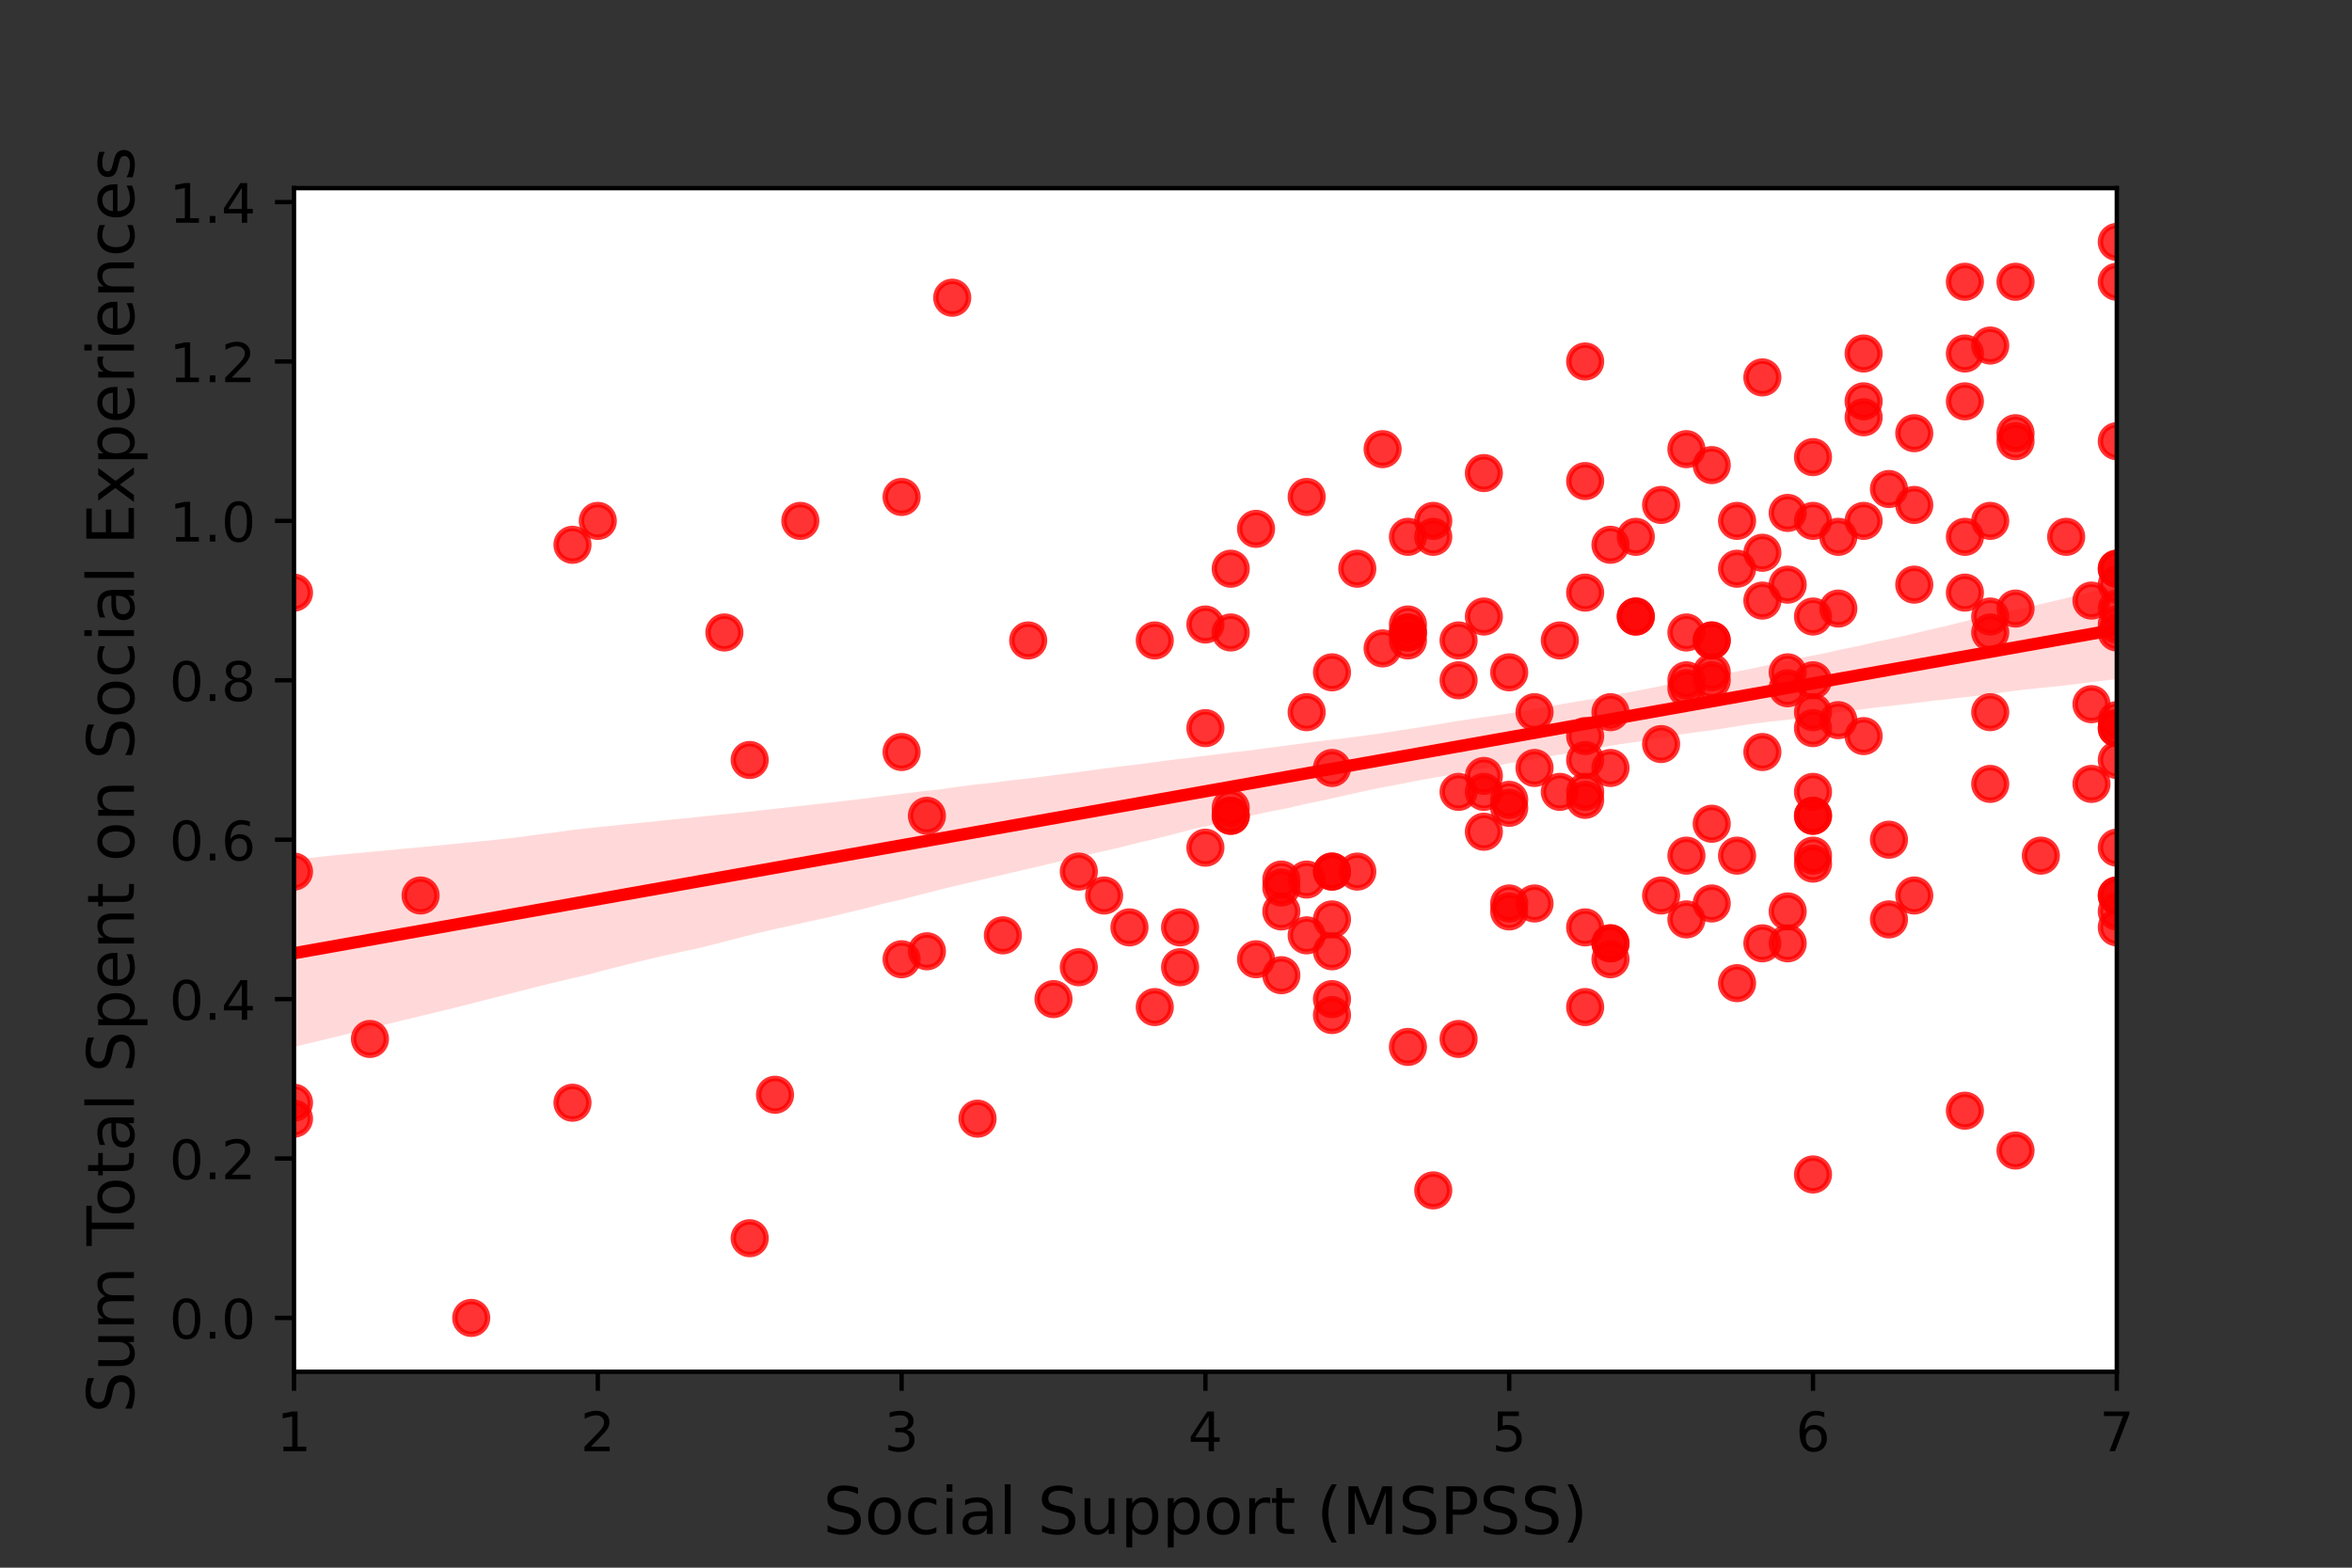 <?xml version="1.0" encoding="utf-8" standalone="no"?>
<!DOCTYPE svg PUBLIC "-//W3C//DTD SVG 1.1//EN"
  "http://www.w3.org/Graphics/SVG/1.1/DTD/svg11.dtd">
<!-- Created with matplotlib (https://matplotlib.org/) -->
<svg height="288pt" version="1.1" viewBox="0 0 432 288" width="432pt" xmlns="http://www.w3.org/2000/svg" xmlns:xlink="http://www.w3.org/1999/xlink">
 <rect x="0" y="0" width="432" height="288" fill="#333333" stroke="none"/>
 <defs>
  <style type="text/css">*{stroke-linecap:butt;stroke-linejoin:round;}</style>
 </defs>
 <g id="figure_1">
  <g id="patch_1">
   <path d="M 0 288 
L 432 288 
L 432 0 
L 0 0 
z
" style="fill:none;"/>
  </g>
  <g id="axes_1">
   <g id="patch_2">
    <path d="M 54 252 
L 388.8 252 
L 388.8 34.56 
L 54 34.56 
z
" style="fill:#ffffff;"/>
   </g>
   <g id="PathCollection_1">
    <defs>
     <path d="M 0 3 
C 0.796 3 1.559 2.684 2.121 2.121 
C 2.684 1.559 3 0.796 3 0 
C 3 -0.796 2.684 -1.559 2.121 -2.121 
C 1.559 -2.684 0.796 -3 0 -3 
C -0.796 -3 -1.559 -2.684 -2.121 -2.121 
C -2.684 -1.559 -3 -0.796 -3 0 
C -3 0.796 -2.684 1.559 -2.121 2.121 
C -1.559 2.684 -0.796 3 0 3 
z
" id="mf288edfbfa" style="stroke:#ff0000;stroke-opacity:0.8;"/>
    </defs>
    <g clip-path="url(#pc38be7fcdd)">
     <use style="fill:#ff0000;fill-opacity:0.8;stroke:#ff0000;stroke-opacity:0.8;" x="370.2" xlink:href="#mf288edfbfa" y="211.367"/>
     <use style="fill:#ff0000;fill-opacity:0.8;stroke:#ff0000;stroke-opacity:0.8;" x="267.9" xlink:href="#mf288edfbfa" y="117.656"/>
     <use style="fill:#ff0000;fill-opacity:0.8;stroke:#ff0000;stroke-opacity:0.8;" x="184.2" xlink:href="#mf288edfbfa" y="171.833"/>
     <use style="fill:#ff0000;fill-opacity:0.8;stroke:#ff0000;stroke-opacity:0.8;" x="333" xlink:href="#mf288edfbfa" y="130.834"/>
     <use style="fill:#ff0000;fill-opacity:0.8;stroke:#ff0000;stroke-opacity:0.8;" x="142.35" xlink:href="#mf288edfbfa" y="201.118"/>
     <use style="fill:#ff0000;fill-opacity:0.8;stroke:#ff0000;stroke-opacity:0.8;" x="272.55" xlink:href="#mf288edfbfa" y="142.548"/>
     <use style="fill:#ff0000;fill-opacity:0.8;stroke:#ff0000;stroke-opacity:0.8;" x="333" xlink:href="#mf288edfbfa" y="133.762"/>
     <use style="fill:#ff0000;fill-opacity:0.8;stroke:#ff0000;stroke-opacity:0.8;" x="351.6" xlink:href="#mf288edfbfa" y="92.764"/>
     <use style="fill:#ff0000;fill-opacity:0.8;stroke:#ff0000;stroke-opacity:0.8;" x="216.75" xlink:href="#mf288edfbfa" y="177.69"/>
     <use style="fill:#ff0000;fill-opacity:0.8;stroke:#ff0000;stroke-opacity:0.8;" x="77.25" xlink:href="#mf288edfbfa" y="164.512"/>
     <use style="fill:#ff0000;fill-opacity:0.8;stroke:#ff0000;stroke-opacity:0.8;" x="170.25" xlink:href="#mf288edfbfa" y="149.869"/>
     <use style="fill:#ff0000;fill-opacity:0.8;stroke:#ff0000;stroke-opacity:0.8;" x="291.15" xlink:href="#mf288edfbfa" y="185.011"/>
     <use style="fill:#ff0000;fill-opacity:0.8;stroke:#ff0000;stroke-opacity:0.8;" x="202.8" xlink:href="#mf288edfbfa" y="164.512"/>
     <use style="fill:#ff0000;fill-opacity:0.8;stroke:#ff0000;stroke-opacity:0.8;" x="351.6" xlink:href="#mf288edfbfa" y="79.585"/>
     <use style="fill:#ff0000;fill-opacity:0.8;stroke:#ff0000;stroke-opacity:0.8;" x="360.9" xlink:href="#mf288edfbfa" y="204.046"/>
     <use style="fill:#ff0000;fill-opacity:0.8;stroke:#ff0000;stroke-opacity:0.8;" x="291.15" xlink:href="#mf288edfbfa" y="146.941"/>
     <use style="fill:#ff0000;fill-opacity:0.8;stroke:#ff0000;stroke-opacity:0.8;" x="333" xlink:href="#mf288edfbfa" y="157.19"/>
     <use style="fill:#ff0000;fill-opacity:0.8;stroke:#ff0000;stroke-opacity:0.8;" x="212.1" xlink:href="#mf288edfbfa" y="185.011"/>
     <use style="fill:#ff0000;fill-opacity:0.8;stroke:#ff0000;stroke-opacity:0.8;" x="360.9" xlink:href="#mf288edfbfa" y="73.728"/>
     <use style="fill:#ff0000;fill-opacity:0.8;stroke:#ff0000;stroke-opacity:0.8;" x="226.05" xlink:href="#mf288edfbfa" y="116.192"/>
     <use style="fill:#ff0000;fill-opacity:0.8;stroke:#ff0000;stroke-opacity:0.8;" x="388.8" xlink:href="#mf288edfbfa" y="133.762"/>
     <use style="fill:#ff0000;fill-opacity:0.8;stroke:#ff0000;stroke-opacity:0.8;" x="388.8" xlink:href="#mf288edfbfa" y="164.512"/>
     <use style="fill:#ff0000;fill-opacity:0.8;stroke:#ff0000;stroke-opacity:0.8;" x="165.6" xlink:href="#mf288edfbfa" y="91.299"/>
     <use style="fill:#ff0000;fill-opacity:0.8;stroke:#ff0000;stroke-opacity:0.8;" x="188.85" xlink:href="#mf288edfbfa" y="117.656"/>
     <use style="fill:#ff0000;fill-opacity:0.8;stroke:#ff0000;stroke-opacity:0.8;" x="244.65" xlink:href="#mf288edfbfa" y="160.119"/>
     <use style="fill:#ff0000;fill-opacity:0.8;stroke:#ff0000;stroke-opacity:0.8;" x="212.1" xlink:href="#mf288edfbfa" y="117.656"/>
     <use style="fill:#ff0000;fill-opacity:0.8;stroke:#ff0000;stroke-opacity:0.8;" x="226.05" xlink:href="#mf288edfbfa" y="104.478"/>
     <use style="fill:#ff0000;fill-opacity:0.8;stroke:#ff0000;stroke-opacity:0.8;" x="226.05" xlink:href="#mf288edfbfa" y="149.869"/>
     <use style="fill:#ff0000;fill-opacity:0.8;stroke:#ff0000;stroke-opacity:0.8;" x="333" xlink:href="#mf288edfbfa" y="83.978"/>
     <use style="fill:#ff0000;fill-opacity:0.8;stroke:#ff0000;stroke-opacity:0.8;" x="291.15" xlink:href="#mf288edfbfa" y="145.476"/>
     <use style="fill:#ff0000;fill-opacity:0.8;stroke:#ff0000;stroke-opacity:0.8;" x="67.95" xlink:href="#mf288edfbfa" y="190.868"/>
     <use style="fill:#ff0000;fill-opacity:0.8;stroke:#ff0000;stroke-opacity:0.8;" x="193.5" xlink:href="#mf288edfbfa" y="183.547"/>
     <use style="fill:#ff0000;fill-opacity:0.8;stroke:#ff0000;stroke-opacity:0.8;" x="263.25" xlink:href="#mf288edfbfa" y="95.692"/>
     <use style="fill:#ff0000;fill-opacity:0.8;stroke:#ff0000;stroke-opacity:0.8;" x="374.85" xlink:href="#mf288edfbfa" y="157.19"/>
     <use style="fill:#ff0000;fill-opacity:0.8;stroke:#ff0000;stroke-opacity:0.8;" x="333" xlink:href="#mf288edfbfa" y="145.476"/>
     <use style="fill:#ff0000;fill-opacity:0.8;stroke:#ff0000;stroke-opacity:0.8;" x="221.4" xlink:href="#mf288edfbfa" y="114.727"/>
     <use style="fill:#ff0000;fill-opacity:0.8;stroke:#ff0000;stroke-opacity:0.8;" x="323.7" xlink:href="#mf288edfbfa" y="173.297"/>
     <use style="fill:#ff0000;fill-opacity:0.8;stroke:#ff0000;stroke-opacity:0.8;" x="240" xlink:href="#mf288edfbfa" y="161.583"/>
     <use style="fill:#ff0000;fill-opacity:0.8;stroke:#ff0000;stroke-opacity:0.8;" x="179.55" xlink:href="#mf288edfbfa" y="205.51"/>
     <use style="fill:#ff0000;fill-opacity:0.8;stroke:#ff0000;stroke-opacity:0.8;" x="54" xlink:href="#mf288edfbfa" y="160.119"/>
     <use style="fill:#ff0000;fill-opacity:0.8;stroke:#ff0000;stroke-opacity:0.8;" x="235.35" xlink:href="#mf288edfbfa" y="163.047"/>
     <use style="fill:#ff0000;fill-opacity:0.8;stroke:#ff0000;stroke-opacity:0.8;" x="323.7" xlink:href="#mf288edfbfa" y="101.549"/>
     <use style="fill:#ff0000;fill-opacity:0.8;stroke:#ff0000;stroke-opacity:0.8;" x="147" xlink:href="#mf288edfbfa" y="95.692"/>
     <use style="fill:#ff0000;fill-opacity:0.8;stroke:#ff0000;stroke-opacity:0.8;" x="291.15" xlink:href="#mf288edfbfa" y="135.227"/>
     <use style="fill:#ff0000;fill-opacity:0.8;stroke:#ff0000;stroke-opacity:0.8;" x="319.05" xlink:href="#mf288edfbfa" y="95.692"/>
     <use style="fill:#ff0000;fill-opacity:0.8;stroke:#ff0000;stroke-opacity:0.8;" x="109.8" xlink:href="#mf288edfbfa" y="95.692"/>
     <use style="fill:#ff0000;fill-opacity:0.8;stroke:#ff0000;stroke-opacity:0.8;" x="230.7" xlink:href="#mf288edfbfa" y="176.225"/>
     <use style="fill:#ff0000;fill-opacity:0.8;stroke:#ff0000;stroke-opacity:0.8;" x="221.4" xlink:href="#mf288edfbfa" y="133.762"/>
     <use style="fill:#ff0000;fill-opacity:0.8;stroke:#ff0000;stroke-opacity:0.8;" x="291.15" xlink:href="#mf288edfbfa" y="170.368"/>
     <use style="fill:#ff0000;fill-opacity:0.8;stroke:#ff0000;stroke-opacity:0.8;" x="295.8" xlink:href="#mf288edfbfa" y="141.084"/>
     <use style="fill:#ff0000;fill-opacity:0.8;stroke:#ff0000;stroke-opacity:0.8;" x="365.55" xlink:href="#mf288edfbfa" y="116.192"/>
     <use style="fill:#ff0000;fill-opacity:0.8;stroke:#ff0000;stroke-opacity:0.8;" x="267.9" xlink:href="#mf288edfbfa" y="190.868"/>
     <use style="fill:#ff0000;fill-opacity:0.8;stroke:#ff0000;stroke-opacity:0.8;" x="240" xlink:href="#mf288edfbfa" y="130.834"/>
     <use style="fill:#ff0000;fill-opacity:0.8;stroke:#ff0000;stroke-opacity:0.8;" x="226.05" xlink:href="#mf288edfbfa" y="149.869"/>
     <use style="fill:#ff0000;fill-opacity:0.8;stroke:#ff0000;stroke-opacity:0.8;" x="388.8" xlink:href="#mf288edfbfa" y="111.799"/>
     <use style="fill:#ff0000;fill-opacity:0.8;stroke:#ff0000;stroke-opacity:0.8;" x="226.05" xlink:href="#mf288edfbfa" y="148.405"/>
     <use style="fill:#ff0000;fill-opacity:0.8;stroke:#ff0000;stroke-opacity:0.8;" x="360.9" xlink:href="#mf288edfbfa" y="51.765"/>
     <use style="fill:#ff0000;fill-opacity:0.8;stroke:#ff0000;stroke-opacity:0.8;" x="388.8" xlink:href="#mf288edfbfa" y="51.765"/>
     <use style="fill:#ff0000;fill-opacity:0.8;stroke:#ff0000;stroke-opacity:0.8;" x="319.05" xlink:href="#mf288edfbfa" y="180.618"/>
     <use style="fill:#ff0000;fill-opacity:0.8;stroke:#ff0000;stroke-opacity:0.8;" x="267.9" xlink:href="#mf288edfbfa" y="124.977"/>
     <use style="fill:#ff0000;fill-opacity:0.8;stroke:#ff0000;stroke-opacity:0.8;" x="388.8" xlink:href="#mf288edfbfa" y="44.444"/>
     <use style="fill:#ff0000;fill-opacity:0.8;stroke:#ff0000;stroke-opacity:0.8;" x="240" xlink:href="#mf288edfbfa" y="171.833"/>
     <use style="fill:#ff0000;fill-opacity:0.8;stroke:#ff0000;stroke-opacity:0.8;" x="216.75" xlink:href="#mf288edfbfa" y="170.368"/>
     <use style="fill:#ff0000;fill-opacity:0.8;stroke:#ff0000;stroke-opacity:0.8;" x="244.65" xlink:href="#mf288edfbfa" y="183.547"/>
     <use style="fill:#ff0000;fill-opacity:0.8;stroke:#ff0000;stroke-opacity:0.8;" x="333" xlink:href="#mf288edfbfa" y="158.655"/>
     <use style="fill:#ff0000;fill-opacity:0.8;stroke:#ff0000;stroke-opacity:0.8;" x="165.6" xlink:href="#mf288edfbfa" y="138.155"/>
     <use style="fill:#ff0000;fill-opacity:0.8;stroke:#ff0000;stroke-opacity:0.8;" x="258.6" xlink:href="#mf288edfbfa" y="116.192"/>
     <use style="fill:#ff0000;fill-opacity:0.8;stroke:#ff0000;stroke-opacity:0.8;" x="54" xlink:href="#mf288edfbfa" y="205.51"/>
     <use style="fill:#ff0000;fill-opacity:0.8;stroke:#ff0000;stroke-opacity:0.8;" x="207.45" xlink:href="#mf288edfbfa" y="170.368"/>
     <use style="fill:#ff0000;fill-opacity:0.8;stroke:#ff0000;stroke-opacity:0.8;" x="244.65" xlink:href="#mf288edfbfa" y="174.761"/>
     <use style="fill:#ff0000;fill-opacity:0.8;stroke:#ff0000;stroke-opacity:0.8;" x="379.5" xlink:href="#mf288edfbfa" y="98.621"/>
     <use style="fill:#ff0000;fill-opacity:0.8;stroke:#ff0000;stroke-opacity:0.8;" x="86.55" xlink:href="#mf288edfbfa" y="242.116"/>
     <use style="fill:#ff0000;fill-opacity:0.8;stroke:#ff0000;stroke-opacity:0.8;" x="170.25" xlink:href="#mf288edfbfa" y="174.761"/>
     <use style="fill:#ff0000;fill-opacity:0.8;stroke:#ff0000;stroke-opacity:0.8;" x="244.65" xlink:href="#mf288edfbfa" y="168.904"/>
     <use style="fill:#ff0000;fill-opacity:0.8;stroke:#ff0000;stroke-opacity:0.8;" x="258.6" xlink:href="#mf288edfbfa" y="114.727"/>
     <use style="fill:#ff0000;fill-opacity:0.8;stroke:#ff0000;stroke-opacity:0.8;" x="388.8" xlink:href="#mf288edfbfa" y="116.192"/>
     <use style="fill:#ff0000;fill-opacity:0.8;stroke:#ff0000;stroke-opacity:0.8;" x="328.35" xlink:href="#mf288edfbfa" y="94.228"/>
     <use style="fill:#ff0000;fill-opacity:0.8;stroke:#ff0000;stroke-opacity:0.8;" x="333" xlink:href="#mf288edfbfa" y="149.869"/>
     <use style="fill:#ff0000;fill-opacity:0.8;stroke:#ff0000;stroke-opacity:0.8;" x="54" xlink:href="#mf288edfbfa" y="108.87"/>
     <use style="fill:#ff0000;fill-opacity:0.8;stroke:#ff0000;stroke-opacity:0.8;" x="319.05" xlink:href="#mf288edfbfa" y="157.19"/>
     <use style="fill:#ff0000;fill-opacity:0.8;stroke:#ff0000;stroke-opacity:0.8;" x="323.7" xlink:href="#mf288edfbfa" y="69.336"/>
     <use style="fill:#ff0000;fill-opacity:0.8;stroke:#ff0000;stroke-opacity:0.8;" x="388.8" xlink:href="#mf288edfbfa" y="164.512"/>
     <use style="fill:#ff0000;fill-opacity:0.8;stroke:#ff0000;stroke-opacity:0.8;" x="295.8" xlink:href="#mf288edfbfa" y="100.085"/>
     <use style="fill:#ff0000;fill-opacity:0.8;stroke:#ff0000;stroke-opacity:0.8;" x="277.2" xlink:href="#mf288edfbfa" y="167.44"/>
     <use style="fill:#ff0000;fill-opacity:0.8;stroke:#ff0000;stroke-opacity:0.8;" x="240" xlink:href="#mf288edfbfa" y="91.299"/>
     <use style="fill:#ff0000;fill-opacity:0.8;stroke:#ff0000;stroke-opacity:0.8;" x="291.15" xlink:href="#mf288edfbfa" y="108.87"/>
     <use style="fill:#ff0000;fill-opacity:0.8;stroke:#ff0000;stroke-opacity:0.8;" x="314.4" xlink:href="#mf288edfbfa" y="85.442"/>
     <use style="fill:#ff0000;fill-opacity:0.8;stroke:#ff0000;stroke-opacity:0.8;" x="105.15" xlink:href="#mf288edfbfa" y="100.085"/>
     <use style="fill:#ff0000;fill-opacity:0.8;stroke:#ff0000;stroke-opacity:0.8;" x="388.8" xlink:href="#mf288edfbfa" y="170.368"/>
     <use style="fill:#ff0000;fill-opacity:0.8;stroke:#ff0000;stroke-opacity:0.8;" x="360.9" xlink:href="#mf288edfbfa" y="98.621"/>
     <use style="fill:#ff0000;fill-opacity:0.8;stroke:#ff0000;stroke-opacity:0.8;" x="333" xlink:href="#mf288edfbfa" y="124.977"/>
     <use style="fill:#ff0000;fill-opacity:0.8;stroke:#ff0000;stroke-opacity:0.8;" x="342.3" xlink:href="#mf288edfbfa" y="64.943"/>
     <use style="fill:#ff0000;fill-opacity:0.8;stroke:#ff0000;stroke-opacity:0.8;" x="360.9" xlink:href="#mf288edfbfa" y="64.943"/>
     <use style="fill:#ff0000;fill-opacity:0.8;stroke:#ff0000;stroke-opacity:0.8;" x="174.9" xlink:href="#mf288edfbfa" y="54.693"/>
     <use style="fill:#ff0000;fill-opacity:0.8;stroke:#ff0000;stroke-opacity:0.8;" x="328.35" xlink:href="#mf288edfbfa" y="126.441"/>
     <use style="fill:#ff0000;fill-opacity:0.8;stroke:#ff0000;stroke-opacity:0.8;" x="370.2" xlink:href="#mf288edfbfa" y="111.799"/>
     <use style="fill:#ff0000;fill-opacity:0.8;stroke:#ff0000;stroke-opacity:0.8;" x="328.35" xlink:href="#mf288edfbfa" y="123.513"/>
     <use style="fill:#ff0000;fill-opacity:0.8;stroke:#ff0000;stroke-opacity:0.8;" x="291.15" xlink:href="#mf288edfbfa" y="139.619"/>
     <use style="fill:#ff0000;fill-opacity:0.8;stroke:#ff0000;stroke-opacity:0.8;" x="295.8" xlink:href="#mf288edfbfa" y="173.297"/>
     <use style="fill:#ff0000;fill-opacity:0.8;stroke:#ff0000;stroke-opacity:0.8;" x="258.6" xlink:href="#mf288edfbfa" y="117.656"/>
     <use style="fill:#ff0000;fill-opacity:0.8;stroke:#ff0000;stroke-opacity:0.8;" x="388.8" xlink:href="#mf288edfbfa" y="104.478"/>
     <use style="fill:#ff0000;fill-opacity:0.8;stroke:#ff0000;stroke-opacity:0.8;" x="244.65" xlink:href="#mf288edfbfa" y="141.084"/>
     <use style="fill:#ff0000;fill-opacity:0.8;stroke:#ff0000;stroke-opacity:0.8;" x="291.15" xlink:href="#mf288edfbfa" y="88.371"/>
     <use style="fill:#ff0000;fill-opacity:0.8;stroke:#ff0000;stroke-opacity:0.8;" x="277.2" xlink:href="#mf288edfbfa" y="146.941"/>
     <use style="fill:#ff0000;fill-opacity:0.8;stroke:#ff0000;stroke-opacity:0.8;" x="309.75" xlink:href="#mf288edfbfa" y="126.441"/>
     <use style="fill:#ff0000;fill-opacity:0.8;stroke:#ff0000;stroke-opacity:0.8;" x="295.8" xlink:href="#mf288edfbfa" y="176.225"/>
     <use style="fill:#ff0000;fill-opacity:0.8;stroke:#ff0000;stroke-opacity:0.8;" x="272.55" xlink:href="#mf288edfbfa" y="113.263"/>
     <use style="fill:#ff0000;fill-opacity:0.8;stroke:#ff0000;stroke-opacity:0.8;" x="165.6" xlink:href="#mf288edfbfa" y="176.225"/>
     <use style="fill:#ff0000;fill-opacity:0.8;stroke:#ff0000;stroke-opacity:0.8;" x="342.3" xlink:href="#mf288edfbfa" y="135.227"/>
     <use style="fill:#ff0000;fill-opacity:0.8;stroke:#ff0000;stroke-opacity:0.8;" x="272.55" xlink:href="#mf288edfbfa" y="145.476"/>
     <use style="fill:#ff0000;fill-opacity:0.8;stroke:#ff0000;stroke-opacity:0.8;" x="388.8" xlink:href="#mf288edfbfa" y="155.726"/>
     <use style="fill:#ff0000;fill-opacity:0.8;stroke:#ff0000;stroke-opacity:0.8;" x="333" xlink:href="#mf288edfbfa" y="95.692"/>
     <use style="fill:#ff0000;fill-opacity:0.8;stroke:#ff0000;stroke-opacity:0.8;" x="342.3" xlink:href="#mf288edfbfa" y="95.692"/>
     <use style="fill:#ff0000;fill-opacity:0.8;stroke:#ff0000;stroke-opacity:0.8;" x="295.8" xlink:href="#mf288edfbfa" y="130.834"/>
     <use style="fill:#ff0000;fill-opacity:0.8;stroke:#ff0000;stroke-opacity:0.8;" x="244.65" xlink:href="#mf288edfbfa" y="160.119"/>
     <use style="fill:#ff0000;fill-opacity:0.8;stroke:#ff0000;stroke-opacity:0.8;" x="337.65" xlink:href="#mf288edfbfa" y="98.621"/>
     <use style="fill:#ff0000;fill-opacity:0.8;stroke:#ff0000;stroke-opacity:0.8;" x="384.15" xlink:href="#mf288edfbfa" y="110.335"/>
     <use style="fill:#ff0000;fill-opacity:0.8;stroke:#ff0000;stroke-opacity:0.8;" x="309.75" xlink:href="#mf288edfbfa" y="168.904"/>
     <use style="fill:#ff0000;fill-opacity:0.8;stroke:#ff0000;stroke-opacity:0.8;" x="277.2" xlink:href="#mf288edfbfa" y="148.405"/>
     <use style="fill:#ff0000;fill-opacity:0.8;stroke:#ff0000;stroke-opacity:0.8;" x="235.35" xlink:href="#mf288edfbfa" y="179.154"/>
     <use style="fill:#ff0000;fill-opacity:0.8;stroke:#ff0000;stroke-opacity:0.8;" x="263.25" xlink:href="#mf288edfbfa" y="218.688"/>
     <use style="fill:#ff0000;fill-opacity:0.8;stroke:#ff0000;stroke-opacity:0.8;" x="300.45" xlink:href="#mf288edfbfa" y="113.263"/>
     <use style="fill:#ff0000;fill-opacity:0.8;stroke:#ff0000;stroke-opacity:0.8;" x="365.55" xlink:href="#mf288edfbfa" y="130.834"/>
     <use style="fill:#ff0000;fill-opacity:0.8;stroke:#ff0000;stroke-opacity:0.8;" x="281.85" xlink:href="#mf288edfbfa" y="141.084"/>
     <use style="fill:#ff0000;fill-opacity:0.8;stroke:#ff0000;stroke-opacity:0.8;" x="198.15" xlink:href="#mf288edfbfa" y="160.119"/>
     <use style="fill:#ff0000;fill-opacity:0.8;stroke:#ff0000;stroke-opacity:0.8;" x="351.6" xlink:href="#mf288edfbfa" y="107.406"/>
     <use style="fill:#ff0000;fill-opacity:0.8;stroke:#ff0000;stroke-opacity:0.8;" x="346.95" xlink:href="#mf288edfbfa" y="154.262"/>
     <use style="fill:#ff0000;fill-opacity:0.8;stroke:#ff0000;stroke-opacity:0.8;" x="319.05" xlink:href="#mf288edfbfa" y="104.478"/>
     <use style="fill:#ff0000;fill-opacity:0.8;stroke:#ff0000;stroke-opacity:0.8;" x="249.3" xlink:href="#mf288edfbfa" y="104.478"/>
     <use style="fill:#ff0000;fill-opacity:0.8;stroke:#ff0000;stroke-opacity:0.8;" x="281.85" xlink:href="#mf288edfbfa" y="165.976"/>
     <use style="fill:#ff0000;fill-opacity:0.8;stroke:#ff0000;stroke-opacity:0.8;" x="235.35" xlink:href="#mf288edfbfa" y="167.44"/>
     <use style="fill:#ff0000;fill-opacity:0.8;stroke:#ff0000;stroke-opacity:0.8;" x="365.55" xlink:href="#mf288edfbfa" y="144.012"/>
     <use style="fill:#ff0000;fill-opacity:0.8;stroke:#ff0000;stroke-opacity:0.8;" x="267.9" xlink:href="#mf288edfbfa" y="145.476"/>
     <use style="fill:#ff0000;fill-opacity:0.8;stroke:#ff0000;stroke-opacity:0.8;" x="133.05" xlink:href="#mf288edfbfa" y="116.192"/>
     <use style="fill:#ff0000;fill-opacity:0.8;stroke:#ff0000;stroke-opacity:0.8;" x="337.65" xlink:href="#mf288edfbfa" y="132.298"/>
     <use style="fill:#ff0000;fill-opacity:0.8;stroke:#ff0000;stroke-opacity:0.8;" x="328.35" xlink:href="#mf288edfbfa" y="167.44"/>
     <use style="fill:#ff0000;fill-opacity:0.8;stroke:#ff0000;stroke-opacity:0.8;" x="137.7" xlink:href="#mf288edfbfa" y="227.474"/>
     <use style="fill:#ff0000;fill-opacity:0.8;stroke:#ff0000;stroke-opacity:0.8;" x="342.3" xlink:href="#mf288edfbfa" y="76.657"/>
     <use style="fill:#ff0000;fill-opacity:0.8;stroke:#ff0000;stroke-opacity:0.8;" x="300.45" xlink:href="#mf288edfbfa" y="113.263"/>
     <use style="fill:#ff0000;fill-opacity:0.8;stroke:#ff0000;stroke-opacity:0.8;" x="384.15" xlink:href="#mf288edfbfa" y="144.012"/>
     <use style="fill:#ff0000;fill-opacity:0.8;stroke:#ff0000;stroke-opacity:0.8;" x="286.5" xlink:href="#mf288edfbfa" y="117.656"/>
     <use style="fill:#ff0000;fill-opacity:0.8;stroke:#ff0000;stroke-opacity:0.8;" x="230.7" xlink:href="#mf288edfbfa" y="97.156"/>
     <use style="fill:#ff0000;fill-opacity:0.8;stroke:#ff0000;stroke-opacity:0.8;" x="342.3" xlink:href="#mf288edfbfa" y="73.728"/>
     <use style="fill:#ff0000;fill-opacity:0.8;stroke:#ff0000;stroke-opacity:0.8;" x="244.65" xlink:href="#mf288edfbfa" y="123.513"/>
     <use style="fill:#ff0000;fill-opacity:0.8;stroke:#ff0000;stroke-opacity:0.8;" x="305.1" xlink:href="#mf288edfbfa" y="92.764"/>
     <use style="fill:#ff0000;fill-opacity:0.8;stroke:#ff0000;stroke-opacity:0.8;" x="253.95" xlink:href="#mf288edfbfa" y="119.12"/>
     <use style="fill:#ff0000;fill-opacity:0.8;stroke:#ff0000;stroke-opacity:0.8;" x="370.2" xlink:href="#mf288edfbfa" y="79.585"/>
     <use style="fill:#ff0000;fill-opacity:0.8;stroke:#ff0000;stroke-opacity:0.8;" x="388.8" xlink:href="#mf288edfbfa" y="167.44"/>
     <use style="fill:#ff0000;fill-opacity:0.8;stroke:#ff0000;stroke-opacity:0.8;" x="286.5" xlink:href="#mf288edfbfa" y="145.476"/>
     <use style="fill:#ff0000;fill-opacity:0.8;stroke:#ff0000;stroke-opacity:0.8;" x="314.4" xlink:href="#mf288edfbfa" y="165.976"/>
     <use style="fill:#ff0000;fill-opacity:0.8;stroke:#ff0000;stroke-opacity:0.8;" x="263.25" xlink:href="#mf288edfbfa" y="98.621"/>
     <use style="fill:#ff0000;fill-opacity:0.8;stroke:#ff0000;stroke-opacity:0.8;" x="314.4" xlink:href="#mf288edfbfa" y="117.656"/>
     <use style="fill:#ff0000;fill-opacity:0.8;stroke:#ff0000;stroke-opacity:0.8;" x="388.8" xlink:href="#mf288edfbfa" y="81.05"/>
     <use style="fill:#ff0000;fill-opacity:0.8;stroke:#ff0000;stroke-opacity:0.8;" x="365.55" xlink:href="#mf288edfbfa" y="95.692"/>
     <use style="fill:#ff0000;fill-opacity:0.8;stroke:#ff0000;stroke-opacity:0.8;" x="365.55" xlink:href="#mf288edfbfa" y="63.479"/>
     <use style="fill:#ff0000;fill-opacity:0.8;stroke:#ff0000;stroke-opacity:0.8;" x="198.15" xlink:href="#mf288edfbfa" y="177.69"/>
     <use style="fill:#ff0000;fill-opacity:0.8;stroke:#ff0000;stroke-opacity:0.8;" x="249.3" xlink:href="#mf288edfbfa" y="160.119"/>
     <use style="fill:#ff0000;fill-opacity:0.8;stroke:#ff0000;stroke-opacity:0.8;" x="388.8" xlink:href="#mf288edfbfa" y="139.619"/>
     <use style="fill:#ff0000;fill-opacity:0.8;stroke:#ff0000;stroke-opacity:0.8;" x="370.2" xlink:href="#mf288edfbfa" y="81.05"/>
     <use style="fill:#ff0000;fill-opacity:0.8;stroke:#ff0000;stroke-opacity:0.8;" x="333" xlink:href="#mf288edfbfa" y="113.263"/>
     <use style="fill:#ff0000;fill-opacity:0.8;stroke:#ff0000;stroke-opacity:0.8;" x="351.6" xlink:href="#mf288edfbfa" y="164.512"/>
     <use style="fill:#ff0000;fill-opacity:0.8;stroke:#ff0000;stroke-opacity:0.8;" x="221.4" xlink:href="#mf288edfbfa" y="155.726"/>
     <use style="fill:#ff0000;fill-opacity:0.8;stroke:#ff0000;stroke-opacity:0.8;" x="333" xlink:href="#mf288edfbfa" y="215.76"/>
     <use style="fill:#ff0000;fill-opacity:0.8;stroke:#ff0000;stroke-opacity:0.8;" x="328.35" xlink:href="#mf288edfbfa" y="173.297"/>
     <use style="fill:#ff0000;fill-opacity:0.8;stroke:#ff0000;stroke-opacity:0.8;" x="370.2" xlink:href="#mf288edfbfa" y="51.765"/>
     <use style="fill:#ff0000;fill-opacity:0.8;stroke:#ff0000;stroke-opacity:0.8;" x="388.8" xlink:href="#mf288edfbfa" y="104.478"/>
     <use style="fill:#ff0000;fill-opacity:0.8;stroke:#ff0000;stroke-opacity:0.8;" x="295.8" xlink:href="#mf288edfbfa" y="173.297"/>
     <use style="fill:#ff0000;fill-opacity:0.8;stroke:#ff0000;stroke-opacity:0.8;" x="388.8" xlink:href="#mf288edfbfa" y="114.727"/>
     <use style="fill:#ff0000;fill-opacity:0.8;stroke:#ff0000;stroke-opacity:0.8;" x="54" xlink:href="#mf288edfbfa" y="202.582"/>
     <use style="fill:#ff0000;fill-opacity:0.8;stroke:#ff0000;stroke-opacity:0.8;" x="384.15" xlink:href="#mf288edfbfa" y="129.37"/>
     <use style="fill:#ff0000;fill-opacity:0.8;stroke:#ff0000;stroke-opacity:0.8;" x="365.55" xlink:href="#mf288edfbfa" y="113.263"/>
     <use style="fill:#ff0000;fill-opacity:0.8;stroke:#ff0000;stroke-opacity:0.8;" x="277.2" xlink:href="#mf288edfbfa" y="123.513"/>
     <use style="fill:#ff0000;fill-opacity:0.8;stroke:#ff0000;stroke-opacity:0.8;" x="314.4" xlink:href="#mf288edfbfa" y="117.656"/>
     <use style="fill:#ff0000;fill-opacity:0.8;stroke:#ff0000;stroke-opacity:0.8;" x="337.65" xlink:href="#mf288edfbfa" y="111.799"/>
     <use style="fill:#ff0000;fill-opacity:0.8;stroke:#ff0000;stroke-opacity:0.8;" x="305.1" xlink:href="#mf288edfbfa" y="164.512"/>
     <use style="fill:#ff0000;fill-opacity:0.8;stroke:#ff0000;stroke-opacity:0.8;" x="360.9" xlink:href="#mf288edfbfa" y="108.87"/>
     <use style="fill:#ff0000;fill-opacity:0.8;stroke:#ff0000;stroke-opacity:0.8;" x="346.95" xlink:href="#mf288edfbfa" y="168.904"/>
     <use style="fill:#ff0000;fill-opacity:0.8;stroke:#ff0000;stroke-opacity:0.8;" x="346.95" xlink:href="#mf288edfbfa" y="89.835"/>
     <use style="fill:#ff0000;fill-opacity:0.8;stroke:#ff0000;stroke-opacity:0.8;" x="258.6" xlink:href="#mf288edfbfa" y="192.332"/>
     <use style="fill:#ff0000;fill-opacity:0.8;stroke:#ff0000;stroke-opacity:0.8;" x="323.7" xlink:href="#mf288edfbfa" y="110.335"/>
     <use style="fill:#ff0000;fill-opacity:0.8;stroke:#ff0000;stroke-opacity:0.8;" x="137.7" xlink:href="#mf288edfbfa" y="139.619"/>
     <use style="fill:#ff0000;fill-opacity:0.8;stroke:#ff0000;stroke-opacity:0.8;" x="305.1" xlink:href="#mf288edfbfa" y="136.691"/>
     <use style="fill:#ff0000;fill-opacity:0.8;stroke:#ff0000;stroke-opacity:0.8;" x="253.95" xlink:href="#mf288edfbfa" y="82.514"/>
     <use style="fill:#ff0000;fill-opacity:0.8;stroke:#ff0000;stroke-opacity:0.8;" x="388.8" xlink:href="#mf288edfbfa" y="107.406"/>
     <use style="fill:#ff0000;fill-opacity:0.8;stroke:#ff0000;stroke-opacity:0.8;" x="281.85" xlink:href="#mf288edfbfa" y="130.834"/>
     <use style="fill:#ff0000;fill-opacity:0.8;stroke:#ff0000;stroke-opacity:0.8;" x="309.75" xlink:href="#mf288edfbfa" y="116.192"/>
     <use style="fill:#ff0000;fill-opacity:0.8;stroke:#ff0000;stroke-opacity:0.8;" x="105.15" xlink:href="#mf288edfbfa" y="202.582"/>
     <use style="fill:#ff0000;fill-opacity:0.8;stroke:#ff0000;stroke-opacity:0.8;" x="272.55" xlink:href="#mf288edfbfa" y="152.798"/>
     <use style="fill:#ff0000;fill-opacity:0.8;stroke:#ff0000;stroke-opacity:0.8;" x="388.8" xlink:href="#mf288edfbfa" y="133.762"/>
     <use style="fill:#ff0000;fill-opacity:0.8;stroke:#ff0000;stroke-opacity:0.8;" x="300.45" xlink:href="#mf288edfbfa" y="98.621"/>
     <use style="fill:#ff0000;fill-opacity:0.8;stroke:#ff0000;stroke-opacity:0.8;" x="314.4" xlink:href="#mf288edfbfa" y="124.977"/>
     <use style="fill:#ff0000;fill-opacity:0.8;stroke:#ff0000;stroke-opacity:0.8;" x="235.35" xlink:href="#mf288edfbfa" y="161.583"/>
     <use style="fill:#ff0000;fill-opacity:0.8;stroke:#ff0000;stroke-opacity:0.8;" x="258.6" xlink:href="#mf288edfbfa" y="98.621"/>
     <use style="fill:#ff0000;fill-opacity:0.8;stroke:#ff0000;stroke-opacity:0.8;" x="314.4" xlink:href="#mf288edfbfa" y="151.333"/>
     <use style="fill:#ff0000;fill-opacity:0.8;stroke:#ff0000;stroke-opacity:0.8;" x="277.2" xlink:href="#mf288edfbfa" y="165.976"/>
     <use style="fill:#ff0000;fill-opacity:0.8;stroke:#ff0000;stroke-opacity:0.8;" x="333" xlink:href="#mf288edfbfa" y="149.869"/>
     <use style="fill:#ff0000;fill-opacity:0.8;stroke:#ff0000;stroke-opacity:0.8;" x="328.35" xlink:href="#mf288edfbfa" y="107.406"/>
     <use style="fill:#ff0000;fill-opacity:0.8;stroke:#ff0000;stroke-opacity:0.8;" x="388.8" xlink:href="#mf288edfbfa" y="132.298"/>
     <use style="fill:#ff0000;fill-opacity:0.8;stroke:#ff0000;stroke-opacity:0.8;" x="309.75" xlink:href="#mf288edfbfa" y="124.977"/>
     <use style="fill:#ff0000;fill-opacity:0.8;stroke:#ff0000;stroke-opacity:0.8;" x="258.6" xlink:href="#mf288edfbfa" y="116.192"/>
     <use style="fill:#ff0000;fill-opacity:0.8;stroke:#ff0000;stroke-opacity:0.8;" x="244.65" xlink:href="#mf288edfbfa" y="186.475"/>
     <use style="fill:#ff0000;fill-opacity:0.8;stroke:#ff0000;stroke-opacity:0.8;" x="272.55" xlink:href="#mf288edfbfa" y="86.907"/>
     <use style="fill:#ff0000;fill-opacity:0.8;stroke:#ff0000;stroke-opacity:0.8;" x="314.4" xlink:href="#mf288edfbfa" y="123.513"/>
     <use style="fill:#ff0000;fill-opacity:0.8;stroke:#ff0000;stroke-opacity:0.8;" x="309.75" xlink:href="#mf288edfbfa" y="157.19"/>
     <use style="fill:#ff0000;fill-opacity:0.8;stroke:#ff0000;stroke-opacity:0.8;" x="291.15" xlink:href="#mf288edfbfa" y="66.407"/>
     <use style="fill:#ff0000;fill-opacity:0.8;stroke:#ff0000;stroke-opacity:0.8;" x="309.75" xlink:href="#mf288edfbfa" y="82.514"/>
     <use style="fill:#ff0000;fill-opacity:0.8;stroke:#ff0000;stroke-opacity:0.8;" x="323.7" xlink:href="#mf288edfbfa" y="138.155"/>
    </g>
   </g>
   <g id="PolyCollection_1">
    <path clip-path="url(#pc38be7fcdd)" d="M 54 157.929 
L 54 192.335 
L 57.382 191.515 
L 60.764 190.694 
L 64.145 189.872 
L 67.527 189.05 
L 70.909 188.201 
L 74.291 187.366 
L 77.673 186.556 
L 81.055 185.747 
L 84.436 184.907 
L 87.818 184.045 
L 91.2 183.183 
L 94.582 182.32 
L 97.964 181.458 
L 101.345 180.606 
L 104.727 179.808 
L 108.109 179.03 
L 111.491 178.113 
L 114.873 177.267 
L 118.255 176.441 
L 121.636 175.63 
L 125.018 174.894 
L 128.4 174.164 
L 131.782 173.324 
L 135.164 172.435 
L 138.545 171.575 
L 141.927 170.769 
L 145.309 170.034 
L 148.691 169.271 
L 152.073 168.539 
L 155.455 167.72 
L 158.836 166.899 
L 162.218 166.023 
L 165.6 165.244 
L 168.982 164.376 
L 172.364 163.507 
L 175.745 162.677 
L 179.127 161.893 
L 182.509 161.098 
L 185.891 160.31 
L 189.273 159.519 
L 192.655 158.728 
L 196.036 157.915 
L 199.418 157.099 
L 202.8 156.355 
L 206.182 155.565 
L 209.564 154.714 
L 212.945 153.924 
L 216.327 153.053 
L 219.709 152.184 
L 223.091 151.455 
L 226.473 150.647 
L 229.855 149.837 
L 233.236 149.09 
L 236.618 148.443 
L 240 147.658 
L 243.382 146.96 
L 246.764 146.2 
L 250.145 145.439 
L 253.527 144.715 
L 256.909 144.104 
L 260.291 143.419 
L 263.673 142.83 
L 267.055 142.251 
L 270.436 141.486 
L 273.818 140.885 
L 277.2 140.228 
L 280.582 139.662 
L 283.964 139.041 
L 287.345 138.495 
L 290.727 137.809 
L 294.109 137.318 
L 297.491 136.734 
L 300.873 136.251 
L 304.255 135.639 
L 307.636 135.067 
L 311.018 134.591 
L 314.4 134.15 
L 317.782 133.621 
L 321.164 133.079 
L 324.545 132.632 
L 327.927 132.281 
L 331.309 131.87 
L 334.691 131.276 
L 338.073 130.769 
L 341.455 130.38 
L 344.836 129.946 
L 348.218 129.573 
L 351.6 129.169 
L 354.982 128.747 
L 358.364 128.374 
L 361.745 127.988 
L 365.127 127.573 
L 368.509 127.1 
L 371.891 126.683 
L 375.273 126.34 
L 378.655 125.997 
L 382.036 125.585 
L 385.418 125.147 
L 388.8 124.769 
L 388.8 107.627 
L 388.8 107.627 
L 385.418 108.436 
L 382.036 109.267 
L 378.655 110.077 
L 375.273 110.866 
L 371.891 111.655 
L 368.509 112.382 
L 365.127 113.087 
L 361.745 113.916 
L 358.364 114.766 
L 354.982 115.568 
L 351.6 116.356 
L 348.218 117.166 
L 344.836 117.845 
L 341.455 118.653 
L 338.073 119.332 
L 334.691 120.091 
L 331.309 120.74 
L 327.927 121.557 
L 324.545 122.213 
L 321.164 122.945 
L 317.782 123.592 
L 314.4 124.243 
L 311.018 124.828 
L 307.636 125.477 
L 304.255 126.195 
L 300.873 126.845 
L 297.491 127.495 
L 294.109 128.145 
L 290.727 128.707 
L 287.345 129.264 
L 283.964 129.904 
L 280.582 130.473 
L 277.2 131.059 
L 273.818 131.558 
L 270.436 132.05 
L 267.055 132.564 
L 263.673 133.133 
L 260.291 133.695 
L 256.909 134.194 
L 253.527 134.733 
L 250.145 135.201 
L 246.764 135.637 
L 243.382 136.029 
L 240 136.471 
L 236.618 136.92 
L 233.236 137.353 
L 229.855 137.819 
L 226.473 138.204 
L 223.091 138.631 
L 219.709 139.043 
L 216.327 139.468 
L 212.945 139.893 
L 209.564 140.365 
L 206.182 140.754 
L 202.8 141.182 
L 199.418 141.648 
L 196.036 142.088 
L 192.655 142.527 
L 189.273 142.954 
L 185.891 143.329 
L 182.509 143.77 
L 179.127 144.137 
L 175.745 144.561 
L 172.364 145.046 
L 168.982 145.41 
L 165.6 145.834 
L 162.218 146.259 
L 158.836 146.689 
L 155.455 147.106 
L 152.073 147.486 
L 148.691 147.865 
L 145.309 148.245 
L 141.927 148.625 
L 138.545 149.004 
L 135.164 149.374 
L 131.782 149.718 
L 128.4 150.062 
L 125.018 150.407 
L 121.636 150.751 
L 118.255 151.096 
L 114.873 151.44 
L 111.491 151.785 
L 108.109 152.131 
L 104.727 152.519 
L 101.345 152.995 
L 97.964 153.424 
L 94.582 153.88 
L 91.2 154.259 
L 87.818 154.595 
L 84.436 154.931 
L 81.055 155.267 
L 77.673 155.594 
L 74.291 155.91 
L 70.909 156.226 
L 67.527 156.542 
L 64.145 156.858 
L 60.764 157.183 
L 57.382 157.556 
L 54 157.929 
z
" style="fill:#ff0000;fill-opacity:0.15;"/>
   </g>
   <g id="matplotlib.axis_1">
    <g id="xtick_1">
     <g id="line2d_1">
      <defs>
       <path d="M 0 0 
L 0 3.5 
" id="m1844c67094" style="stroke:#000000;stroke-width:0.8;"/>
      </defs>
      <g>
       <use style="stroke:#000000;stroke-width:0.8;" x="54" xlink:href="#m1844c67094" y="252"/>
      </g>
     </g>
     <g id="text_1">
      <!-- 1 -->
      <g transform="translate(50.819 266.598)scale(0.1 -0.1)">
       <defs>
        <path d="M 12.406 8.297 
L 28.516 8.297 
L 28.516 63.922 
L 10.984 60.406 
L 10.984 69.391 
L 28.422 72.906 
L 38.281 72.906 
L 38.281 8.297 
L 54.391 8.297 
L 54.391 0 
L 12.406 0 
z
" id="DejaVuSans-49"/>
       </defs>
       <use xlink:href="#DejaVuSans-49"/>
      </g>
     </g>
    </g>
    <g id="xtick_2">
     <g id="line2d_2">
      <g>
       <use style="stroke:#000000;stroke-width:0.8;" x="109.8" xlink:href="#m1844c67094" y="252"/>
      </g>
     </g>
     <g id="text_2">
      <!-- 2 -->
      <g transform="translate(106.619 266.598)scale(0.1 -0.1)">
       <defs>
        <path d="M 19.188 8.297 
L 53.609 8.297 
L 53.609 0 
L 7.328 0 
L 7.328 8.297 
Q 12.938 14.109 22.625 23.891 
Q 32.328 33.688 34.812 36.531 
Q 39.547 41.844 41.422 45.531 
Q 43.312 49.219 43.312 52.781 
Q 43.312 58.594 39.234 62.25 
Q 35.156 65.922 28.609 65.922 
Q 23.969 65.922 18.812 64.312 
Q 13.672 62.703 7.812 59.422 
L 7.812 69.391 
Q 13.766 71.781 18.938 73 
Q 24.125 74.219 28.422 74.219 
Q 39.75 74.219 46.484 68.547 
Q 53.219 62.891 53.219 53.422 
Q 53.219 48.922 51.531 44.891 
Q 49.859 40.875 45.406 35.406 
Q 44.188 33.984 37.641 27.219 
Q 31.109 20.453 19.188 8.297 
z
" id="DejaVuSans-50"/>
       </defs>
       <use xlink:href="#DejaVuSans-50"/>
      </g>
     </g>
    </g>
    <g id="xtick_3">
     <g id="line2d_3">
      <g>
       <use style="stroke:#000000;stroke-width:0.8;" x="165.6" xlink:href="#m1844c67094" y="252"/>
      </g>
     </g>
     <g id="text_3">
      <!-- 3 -->
      <g transform="translate(162.419 266.598)scale(0.1 -0.1)">
       <defs>
        <path d="M 40.578 39.312 
Q 47.656 37.797 51.625 33 
Q 55.609 28.219 55.609 21.188 
Q 55.609 10.406 48.188 4.484 
Q 40.766 -1.422 27.094 -1.422 
Q 22.516 -1.422 17.656 -0.516 
Q 12.797 0.391 7.625 2.203 
L 7.625 11.719 
Q 11.719 9.328 16.594 8.109 
Q 21.484 6.891 26.812 6.891 
Q 36.078 6.891 40.938 10.547 
Q 45.797 14.203 45.797 21.188 
Q 45.797 27.641 41.281 31.266 
Q 36.766 34.906 28.719 34.906 
L 20.219 34.906 
L 20.219 43.016 
L 29.109 43.016 
Q 36.375 43.016 40.234 45.922 
Q 44.094 48.828 44.094 54.297 
Q 44.094 59.906 40.109 62.906 
Q 36.141 65.922 28.719 65.922 
Q 24.656 65.922 20.016 65.031 
Q 15.375 64.156 9.812 62.312 
L 9.812 71.094 
Q 15.438 72.656 20.344 73.438 
Q 25.25 74.219 29.594 74.219 
Q 40.828 74.219 47.359 69.109 
Q 53.906 64.016 53.906 55.328 
Q 53.906 49.266 50.438 45.094 
Q 46.969 40.922 40.578 39.312 
z
" id="DejaVuSans-51"/>
       </defs>
       <use xlink:href="#DejaVuSans-51"/>
      </g>
     </g>
    </g>
    <g id="xtick_4">
     <g id="line2d_4">
      <g>
       <use style="stroke:#000000;stroke-width:0.8;" x="221.4" xlink:href="#m1844c67094" y="252"/>
      </g>
     </g>
     <g id="text_4">
      <!-- 4 -->
      <g transform="translate(218.219 266.598)scale(0.1 -0.1)">
       <defs>
        <path d="M 37.797 64.312 
L 12.891 25.391 
L 37.797 25.391 
z
M 35.203 72.906 
L 47.609 72.906 
L 47.609 25.391 
L 58.016 25.391 
L 58.016 17.188 
L 47.609 17.188 
L 47.609 0 
L 37.797 0 
L 37.797 17.188 
L 4.891 17.188 
L 4.891 26.703 
z
" id="DejaVuSans-52"/>
       </defs>
       <use xlink:href="#DejaVuSans-52"/>
      </g>
     </g>
    </g>
    <g id="xtick_5">
     <g id="line2d_5">
      <g>
       <use style="stroke:#000000;stroke-width:0.8;" x="277.2" xlink:href="#m1844c67094" y="252"/>
      </g>
     </g>
     <g id="text_5">
      <!-- 5 -->
      <g transform="translate(274.019 266.598)scale(0.1 -0.1)">
       <defs>
        <path d="M 10.797 72.906 
L 49.516 72.906 
L 49.516 64.594 
L 19.828 64.594 
L 19.828 46.734 
Q 21.969 47.469 24.109 47.828 
Q 26.266 48.188 28.422 48.188 
Q 40.625 48.188 47.75 41.5 
Q 54.891 34.812 54.891 23.391 
Q 54.891 11.625 47.562 5.094 
Q 40.234 -1.422 26.906 -1.422 
Q 22.312 -1.422 17.547 -0.641 
Q 12.797 0.141 7.719 1.703 
L 7.719 11.625 
Q 12.109 9.234 16.797 8.062 
Q 21.484 6.891 26.703 6.891 
Q 35.156 6.891 40.078 11.328 
Q 45.016 15.766 45.016 23.391 
Q 45.016 31 40.078 35.438 
Q 35.156 39.891 26.703 39.891 
Q 22.75 39.891 18.812 39.016 
Q 14.891 38.141 10.797 36.281 
z
" id="DejaVuSans-53"/>
       </defs>
       <use xlink:href="#DejaVuSans-53"/>
      </g>
     </g>
    </g>
    <g id="xtick_6">
     <g id="line2d_6">
      <g>
       <use style="stroke:#000000;stroke-width:0.8;" x="333" xlink:href="#m1844c67094" y="252"/>
      </g>
     </g>
     <g id="text_6">
      <!-- 6 -->
      <g transform="translate(329.819 266.598)scale(0.1 -0.1)">
       <defs>
        <path d="M 33.016 40.375 
Q 26.375 40.375 22.484 35.828 
Q 18.609 31.297 18.609 23.391 
Q 18.609 15.531 22.484 10.953 
Q 26.375 6.391 33.016 6.391 
Q 39.656 6.391 43.531 10.953 
Q 47.406 15.531 47.406 23.391 
Q 47.406 31.297 43.531 35.828 
Q 39.656 40.375 33.016 40.375 
z
M 52.594 71.297 
L 52.594 62.312 
Q 48.875 64.062 45.094 64.984 
Q 41.312 65.922 37.594 65.922 
Q 27.828 65.922 22.672 59.328 
Q 17.531 52.734 16.797 39.406 
Q 19.672 43.656 24.016 45.922 
Q 28.375 48.188 33.594 48.188 
Q 44.578 48.188 50.953 41.516 
Q 57.328 34.859 57.328 23.391 
Q 57.328 12.156 50.688 5.359 
Q 44.047 -1.422 33.016 -1.422 
Q 20.359 -1.422 13.672 8.266 
Q 6.984 17.969 6.984 36.375 
Q 6.984 53.656 15.188 63.938 
Q 23.391 74.219 37.203 74.219 
Q 40.922 74.219 44.703 73.484 
Q 48.484 72.75 52.594 71.297 
z
" id="DejaVuSans-54"/>
       </defs>
       <use xlink:href="#DejaVuSans-54"/>
      </g>
     </g>
    </g>
    <g id="xtick_7">
     <g id="line2d_7">
      <g>
       <use style="stroke:#000000;stroke-width:0.8;" x="388.8" xlink:href="#m1844c67094" y="252"/>
      </g>
     </g>
     <g id="text_7">
      <!-- 7 -->
      <g transform="translate(385.619 266.598)scale(0.1 -0.1)">
       <defs>
        <path d="M 8.203 72.906 
L 55.078 72.906 
L 55.078 68.703 
L 28.609 0 
L 18.312 0 
L 43.219 64.594 
L 8.203 64.594 
z
" id="DejaVuSans-55"/>
       </defs>
       <use xlink:href="#DejaVuSans-55"/>
      </g>
     </g>
    </g>
    <g id="text_8">
     <!-- Social Support (MSPSS) -->
     <g transform="translate(151.173 281.796)scale(0.12 -0.12)">
      <defs>
       <path d="M 53.516 70.516 
L 53.516 60.891 
Q 47.906 63.578 42.922 64.891 
Q 37.938 66.219 33.297 66.219 
Q 25.25 66.219 20.875 63.094 
Q 16.5 59.969 16.5 54.203 
Q 16.5 49.359 19.406 46.891 
Q 22.312 44.438 30.422 42.922 
L 36.375 41.703 
Q 47.406 39.594 52.656 34.297 
Q 57.906 29 57.906 20.125 
Q 57.906 9.516 50.797 4.047 
Q 43.703 -1.422 29.984 -1.422 
Q 24.812 -1.422 18.969 -0.25 
Q 13.141 0.922 6.891 3.219 
L 6.891 13.375 
Q 12.891 10.016 18.656 8.297 
Q 24.422 6.594 29.984 6.594 
Q 38.422 6.594 43.016 9.906 
Q 47.609 13.234 47.609 19.391 
Q 47.609 24.75 44.312 27.781 
Q 41.016 30.812 33.5 32.328 
L 27.484 33.5 
Q 16.453 35.688 11.516 40.375 
Q 6.594 45.062 6.594 53.422 
Q 6.594 63.094 13.406 68.656 
Q 20.219 74.219 32.172 74.219 
Q 37.312 74.219 42.625 73.281 
Q 47.953 72.359 53.516 70.516 
z
" id="DejaVuSans-83"/>
       <path d="M 30.609 48.391 
Q 23.391 48.391 19.188 42.75 
Q 14.984 37.109 14.984 27.297 
Q 14.984 17.484 19.156 11.844 
Q 23.344 6.203 30.609 6.203 
Q 37.797 6.203 41.984 11.859 
Q 46.188 17.531 46.188 27.297 
Q 46.188 37.016 41.984 42.703 
Q 37.797 48.391 30.609 48.391 
z
M 30.609 56 
Q 42.328 56 49.016 48.375 
Q 55.719 40.766 55.719 27.297 
Q 55.719 13.875 49.016 6.219 
Q 42.328 -1.422 30.609 -1.422 
Q 18.844 -1.422 12.172 6.219 
Q 5.516 13.875 5.516 27.297 
Q 5.516 40.766 12.172 48.375 
Q 18.844 56 30.609 56 
z
" id="DejaVuSans-111"/>
       <path d="M 48.781 52.594 
L 48.781 44.188 
Q 44.969 46.297 41.141 47.344 
Q 37.312 48.391 33.406 48.391 
Q 24.656 48.391 19.812 42.844 
Q 14.984 37.312 14.984 27.297 
Q 14.984 17.281 19.812 11.734 
Q 24.656 6.203 33.406 6.203 
Q 37.312 6.203 41.141 7.25 
Q 44.969 8.297 48.781 10.406 
L 48.781 2.094 
Q 45.016 0.344 40.984 -0.531 
Q 36.969 -1.422 32.422 -1.422 
Q 20.062 -1.422 12.781 6.344 
Q 5.516 14.109 5.516 27.297 
Q 5.516 40.672 12.859 48.328 
Q 20.219 56 33.016 56 
Q 37.156 56 41.109 55.141 
Q 45.062 54.297 48.781 52.594 
z
" id="DejaVuSans-99"/>
       <path d="M 9.422 54.688 
L 18.406 54.688 
L 18.406 0 
L 9.422 0 
z
M 9.422 75.984 
L 18.406 75.984 
L 18.406 64.594 
L 9.422 64.594 
z
" id="DejaVuSans-105"/>
       <path d="M 34.281 27.484 
Q 23.391 27.484 19.188 25 
Q 14.984 22.516 14.984 16.5 
Q 14.984 11.719 18.141 8.906 
Q 21.297 6.109 26.703 6.109 
Q 34.188 6.109 38.703 11.406 
Q 43.219 16.703 43.219 25.484 
L 43.219 27.484 
z
M 52.203 31.203 
L 52.203 0 
L 43.219 0 
L 43.219 8.297 
Q 40.141 3.328 35.547 0.953 
Q 30.953 -1.422 24.312 -1.422 
Q 15.922 -1.422 10.953 3.297 
Q 6 8.016 6 15.922 
Q 6 25.141 12.172 29.828 
Q 18.359 34.516 30.609 34.516 
L 43.219 34.516 
L 43.219 35.406 
Q 43.219 41.609 39.141 45 
Q 35.062 48.391 27.688 48.391 
Q 23 48.391 18.547 47.266 
Q 14.109 46.141 10.016 43.891 
L 10.016 52.203 
Q 14.938 54.109 19.578 55.047 
Q 24.219 56 28.609 56 
Q 40.484 56 46.344 49.844 
Q 52.203 43.703 52.203 31.203 
z
" id="DejaVuSans-97"/>
       <path d="M 9.422 75.984 
L 18.406 75.984 
L 18.406 0 
L 9.422 0 
z
" id="DejaVuSans-108"/>
       <path id="DejaVuSans-32"/>
       <path d="M 8.5 21.578 
L 8.5 54.688 
L 17.484 54.688 
L 17.484 21.922 
Q 17.484 14.156 20.5 10.266 
Q 23.531 6.391 29.594 6.391 
Q 36.859 6.391 41.078 11.031 
Q 45.312 15.672 45.312 23.688 
L 45.312 54.688 
L 54.297 54.688 
L 54.297 0 
L 45.312 0 
L 45.312 8.406 
Q 42.047 3.422 37.719 1 
Q 33.406 -1.422 27.688 -1.422 
Q 18.266 -1.422 13.375 4.438 
Q 8.5 10.297 8.5 21.578 
z
M 31.109 56 
z
" id="DejaVuSans-117"/>
       <path d="M 18.109 8.203 
L 18.109 -20.797 
L 9.078 -20.797 
L 9.078 54.688 
L 18.109 54.688 
L 18.109 46.391 
Q 20.953 51.266 25.266 53.625 
Q 29.594 56 35.594 56 
Q 45.562 56 51.781 48.094 
Q 58.016 40.188 58.016 27.297 
Q 58.016 14.406 51.781 6.484 
Q 45.562 -1.422 35.594 -1.422 
Q 29.594 -1.422 25.266 0.953 
Q 20.953 3.328 18.109 8.203 
z
M 48.688 27.297 
Q 48.688 37.203 44.609 42.844 
Q 40.531 48.484 33.406 48.484 
Q 26.266 48.484 22.188 42.844 
Q 18.109 37.203 18.109 27.297 
Q 18.109 17.391 22.188 11.75 
Q 26.266 6.109 33.406 6.109 
Q 40.531 6.109 44.609 11.75 
Q 48.688 17.391 48.688 27.297 
z
" id="DejaVuSans-112"/>
       <path d="M 41.109 46.297 
Q 39.594 47.172 37.812 47.578 
Q 36.031 48 33.891 48 
Q 26.266 48 22.188 43.047 
Q 18.109 38.094 18.109 28.812 
L 18.109 0 
L 9.078 0 
L 9.078 54.688 
L 18.109 54.688 
L 18.109 46.188 
Q 20.953 51.172 25.484 53.578 
Q 30.031 56 36.531 56 
Q 37.453 56 38.578 55.875 
Q 39.703 55.766 41.062 55.516 
z
" id="DejaVuSans-114"/>
       <path d="M 18.312 70.219 
L 18.312 54.688 
L 36.812 54.688 
L 36.812 47.703 
L 18.312 47.703 
L 18.312 18.016 
Q 18.312 11.328 20.141 9.422 
Q 21.969 7.516 27.594 7.516 
L 36.812 7.516 
L 36.812 0 
L 27.594 0 
Q 17.188 0 13.234 3.875 
Q 9.281 7.766 9.281 18.016 
L 9.281 47.703 
L 2.688 47.703 
L 2.688 54.688 
L 9.281 54.688 
L 9.281 70.219 
z
" id="DejaVuSans-116"/>
       <path d="M 31 75.875 
Q 24.469 64.656 21.281 53.656 
Q 18.109 42.672 18.109 31.391 
Q 18.109 20.125 21.312 9.062 
Q 24.516 -2 31 -13.188 
L 23.188 -13.188 
Q 15.875 -1.703 12.234 9.375 
Q 8.594 20.453 8.594 31.391 
Q 8.594 42.281 12.203 53.312 
Q 15.828 64.359 23.188 75.875 
z
" id="DejaVuSans-40"/>
       <path d="M 9.812 72.906 
L 24.516 72.906 
L 43.109 23.297 
L 61.812 72.906 
L 76.516 72.906 
L 76.516 0 
L 66.891 0 
L 66.891 64.016 
L 48.094 14.016 
L 38.188 14.016 
L 19.391 64.016 
L 19.391 0 
L 9.812 0 
z
" id="DejaVuSans-77"/>
       <path d="M 19.672 64.797 
L 19.672 37.406 
L 32.078 37.406 
Q 38.969 37.406 42.719 40.969 
Q 46.484 44.531 46.484 51.125 
Q 46.484 57.672 42.719 61.234 
Q 38.969 64.797 32.078 64.797 
z
M 9.812 72.906 
L 32.078 72.906 
Q 44.344 72.906 50.609 67.359 
Q 56.891 61.812 56.891 51.125 
Q 56.891 40.328 50.609 34.812 
Q 44.344 29.297 32.078 29.297 
L 19.672 29.297 
L 19.672 0 
L 9.812 0 
z
" id="DejaVuSans-80"/>
       <path d="M 8.016 75.875 
L 15.828 75.875 
Q 23.141 64.359 26.781 53.312 
Q 30.422 42.281 30.422 31.391 
Q 30.422 20.453 26.781 9.375 
Q 23.141 -1.703 15.828 -13.188 
L 8.016 -13.188 
Q 14.5 -2 17.703 9.062 
Q 20.906 20.125 20.906 31.391 
Q 20.906 42.672 17.703 53.656 
Q 14.5 64.656 8.016 75.875 
z
" id="DejaVuSans-41"/>
      </defs>
      <use xlink:href="#DejaVuSans-83"/>
      <use x="63.477" xlink:href="#DejaVuSans-111"/>
      <use x="124.658" xlink:href="#DejaVuSans-99"/>
      <use x="179.639" xlink:href="#DejaVuSans-105"/>
      <use x="207.422" xlink:href="#DejaVuSans-97"/>
      <use x="268.701" xlink:href="#DejaVuSans-108"/>
      <use x="296.484" xlink:href="#DejaVuSans-32"/>
      <use x="328.271" xlink:href="#DejaVuSans-83"/>
      <use x="391.748" xlink:href="#DejaVuSans-117"/>
      <use x="455.127" xlink:href="#DejaVuSans-112"/>
      <use x="518.604" xlink:href="#DejaVuSans-112"/>
      <use x="582.08" xlink:href="#DejaVuSans-111"/>
      <use x="643.262" xlink:href="#DejaVuSans-114"/>
      <use x="684.375" xlink:href="#DejaVuSans-116"/>
      <use x="723.584" xlink:href="#DejaVuSans-32"/>
      <use x="755.371" xlink:href="#DejaVuSans-40"/>
      <use x="794.385" xlink:href="#DejaVuSans-77"/>
      <use x="880.664" xlink:href="#DejaVuSans-83"/>
      <use x="944.141" xlink:href="#DejaVuSans-80"/>
      <use x="1004.443" xlink:href="#DejaVuSans-83"/>
      <use x="1067.92" xlink:href="#DejaVuSans-83"/>
      <use x="1131.396" xlink:href="#DejaVuSans-41"/>
     </g>
    </g>
   </g>
   <g id="matplotlib.axis_2">
    <g id="ytick_1">
     <g id="line2d_8">
      <defs>
       <path d="M 0 0 
L -3.5 0 
" id="mda2d82cef0" style="stroke:#000000;stroke-width:0.8;"/>
      </defs>
      <g>
       <use style="stroke:#000000;stroke-width:0.8;" x="54" xlink:href="#mda2d82cef0" y="242.116"/>
      </g>
     </g>
     <g id="text_9">
      <!-- 0.0 -->
      <g transform="translate(31.097 245.916)scale(0.1 -0.1)">
       <defs>
        <path d="M 31.781 66.406 
Q 24.172 66.406 20.328 58.906 
Q 16.5 51.422 16.5 36.375 
Q 16.5 21.391 20.328 13.891 
Q 24.172 6.391 31.781 6.391 
Q 39.453 6.391 43.281 13.891 
Q 47.125 21.391 47.125 36.375 
Q 47.125 51.422 43.281 58.906 
Q 39.453 66.406 31.781 66.406 
z
M 31.781 74.219 
Q 44.047 74.219 50.516 64.516 
Q 56.984 54.828 56.984 36.375 
Q 56.984 17.969 50.516 8.266 
Q 44.047 -1.422 31.781 -1.422 
Q 19.531 -1.422 13.062 8.266 
Q 6.594 17.969 6.594 36.375 
Q 6.594 54.828 13.062 64.516 
Q 19.531 74.219 31.781 74.219 
z
" id="DejaVuSans-48"/>
        <path d="M 10.688 12.406 
L 21 12.406 
L 21 0 
L 10.688 0 
z
" id="DejaVuSans-46"/>
       </defs>
       <use xlink:href="#DejaVuSans-48"/>
       <use x="63.623" xlink:href="#DejaVuSans-46"/>
       <use x="95.41" xlink:href="#DejaVuSans-48"/>
      </g>
     </g>
    </g>
    <g id="ytick_2">
     <g id="line2d_9">
      <g>
       <use style="stroke:#000000;stroke-width:0.8;" x="54" xlink:href="#mda2d82cef0" y="212.832"/>
      </g>
     </g>
     <g id="text_10">
      <!-- 0.2 -->
      <g transform="translate(31.097 216.631)scale(0.1 -0.1)">
       <use xlink:href="#DejaVuSans-48"/>
       <use x="63.623" xlink:href="#DejaVuSans-46"/>
       <use x="95.41" xlink:href="#DejaVuSans-50"/>
      </g>
     </g>
    </g>
    <g id="ytick_3">
     <g id="line2d_10">
      <g>
       <use style="stroke:#000000;stroke-width:0.8;" x="54" xlink:href="#mda2d82cef0" y="183.547"/>
      </g>
     </g>
     <g id="text_11">
      <!-- 0.4 -->
      <g transform="translate(31.097 187.346)scale(0.1 -0.1)">
       <use xlink:href="#DejaVuSans-48"/>
       <use x="63.623" xlink:href="#DejaVuSans-46"/>
       <use x="95.41" xlink:href="#DejaVuSans-52"/>
      </g>
     </g>
    </g>
    <g id="ytick_4">
     <g id="line2d_11">
      <g>
       <use style="stroke:#000000;stroke-width:0.8;" x="54" xlink:href="#mda2d82cef0" y="154.262"/>
      </g>
     </g>
     <g id="text_12">
      <!-- 0.6 -->
      <g transform="translate(31.097 158.061)scale(0.1 -0.1)">
       <use xlink:href="#DejaVuSans-48"/>
       <use x="63.623" xlink:href="#DejaVuSans-46"/>
       <use x="95.41" xlink:href="#DejaVuSans-54"/>
      </g>
     </g>
    </g>
    <g id="ytick_5">
     <g id="line2d_12">
      <g>
       <use style="stroke:#000000;stroke-width:0.8;" x="54" xlink:href="#mda2d82cef0" y="124.977"/>
      </g>
     </g>
     <g id="text_13">
      <!-- 0.8 -->
      <g transform="translate(31.097 128.776)scale(0.1 -0.1)">
       <defs>
        <path d="M 31.781 34.625 
Q 24.75 34.625 20.719 30.859 
Q 16.703 27.094 16.703 20.516 
Q 16.703 13.922 20.719 10.156 
Q 24.75 6.391 31.781 6.391 
Q 38.812 6.391 42.859 10.172 
Q 46.922 13.969 46.922 20.516 
Q 46.922 27.094 42.891 30.859 
Q 38.875 34.625 31.781 34.625 
z
M 21.922 38.812 
Q 15.578 40.375 12.031 44.719 
Q 8.5 49.078 8.5 55.328 
Q 8.5 64.062 14.719 69.141 
Q 20.953 74.219 31.781 74.219 
Q 42.672 74.219 48.875 69.141 
Q 55.078 64.062 55.078 55.328 
Q 55.078 49.078 51.531 44.719 
Q 48 40.375 41.703 38.812 
Q 48.828 37.156 52.797 32.312 
Q 56.781 27.484 56.781 20.516 
Q 56.781 9.906 50.312 4.234 
Q 43.844 -1.422 31.781 -1.422 
Q 19.734 -1.422 13.25 4.234 
Q 6.781 9.906 6.781 20.516 
Q 6.781 27.484 10.781 32.312 
Q 14.797 37.156 21.922 38.812 
z
M 18.312 54.391 
Q 18.312 48.734 21.844 45.562 
Q 25.391 42.391 31.781 42.391 
Q 38.141 42.391 41.719 45.562 
Q 45.312 48.734 45.312 54.391 
Q 45.312 60.062 41.719 63.234 
Q 38.141 66.406 31.781 66.406 
Q 25.391 66.406 21.844 63.234 
Q 18.312 60.062 18.312 54.391 
z
" id="DejaVuSans-56"/>
       </defs>
       <use xlink:href="#DejaVuSans-48"/>
       <use x="63.623" xlink:href="#DejaVuSans-46"/>
       <use x="95.41" xlink:href="#DejaVuSans-56"/>
      </g>
     </g>
    </g>
    <g id="ytick_6">
     <g id="line2d_13">
      <g>
       <use style="stroke:#000000;stroke-width:0.8;" x="54" xlink:href="#mda2d82cef0" y="95.692"/>
      </g>
     </g>
     <g id="text_14">
      <!-- 1.0 -->
      <g transform="translate(31.097 99.491)scale(0.1 -0.1)">
       <use xlink:href="#DejaVuSans-49"/>
       <use x="63.623" xlink:href="#DejaVuSans-46"/>
       <use x="95.41" xlink:href="#DejaVuSans-48"/>
      </g>
     </g>
    </g>
    <g id="ytick_7">
     <g id="line2d_14">
      <g>
       <use style="stroke:#000000;stroke-width:0.8;" x="54" xlink:href="#mda2d82cef0" y="66.407"/>
      </g>
     </g>
     <g id="text_15">
      <!-- 1.2 -->
      <g transform="translate(31.097 70.206)scale(0.1 -0.1)">
       <use xlink:href="#DejaVuSans-49"/>
       <use x="63.623" xlink:href="#DejaVuSans-46"/>
       <use x="95.41" xlink:href="#DejaVuSans-50"/>
      </g>
     </g>
    </g>
    <g id="ytick_8">
     <g id="line2d_15">
      <g>
       <use style="stroke:#000000;stroke-width:0.8;" x="54" xlink:href="#mda2d82cef0" y="37.122"/>
      </g>
     </g>
     <g id="text_16">
      <!-- 1.4 -->
      <g transform="translate(31.097 40.922)scale(0.1 -0.1)">
       <use xlink:href="#DejaVuSans-49"/>
       <use x="63.623" xlink:href="#DejaVuSans-46"/>
       <use x="95.41" xlink:href="#DejaVuSans-52"/>
      </g>
     </g>
    </g>
    <g id="text_17">
     <!-- Sum Total Spent on Social Experiences -->
     <g transform="translate(24.601 259.598)rotate(-90)scale(0.12 -0.12)">
      <defs>
       <path d="M 52 44.188 
Q 55.375 50.25 60.062 53.125 
Q 64.75 56 71.094 56 
Q 79.641 56 84.281 50.016 
Q 88.922 44.047 88.922 33.016 
L 88.922 0 
L 79.891 0 
L 79.891 32.719 
Q 79.891 40.578 77.094 44.375 
Q 74.312 48.188 68.609 48.188 
Q 61.625 48.188 57.562 43.547 
Q 53.516 38.922 53.516 30.906 
L 53.516 0 
L 44.484 0 
L 44.484 32.719 
Q 44.484 40.625 41.703 44.406 
Q 38.922 48.188 33.109 48.188 
Q 26.219 48.188 22.156 43.531 
Q 18.109 38.875 18.109 30.906 
L 18.109 0 
L 9.078 0 
L 9.078 54.688 
L 18.109 54.688 
L 18.109 46.188 
Q 21.188 51.219 25.484 53.609 
Q 29.781 56 35.688 56 
Q 41.656 56 45.828 52.969 
Q 50 49.953 52 44.188 
z
" id="DejaVuSans-109"/>
       <path d="M -0.297 72.906 
L 61.375 72.906 
L 61.375 64.594 
L 35.5 64.594 
L 35.5 0 
L 25.594 0 
L 25.594 64.594 
L -0.297 64.594 
z
" id="DejaVuSans-84"/>
       <path d="M 56.203 29.594 
L 56.203 25.203 
L 14.891 25.203 
Q 15.484 15.922 20.484 11.062 
Q 25.484 6.203 34.422 6.203 
Q 39.594 6.203 44.453 7.469 
Q 49.312 8.734 54.109 11.281 
L 54.109 2.781 
Q 49.266 0.734 44.188 -0.344 
Q 39.109 -1.422 33.891 -1.422 
Q 20.797 -1.422 13.156 6.188 
Q 5.516 13.812 5.516 26.812 
Q 5.516 40.234 12.766 48.109 
Q 20.016 56 32.328 56 
Q 43.359 56 49.781 48.891 
Q 56.203 41.797 56.203 29.594 
z
M 47.219 32.234 
Q 47.125 39.594 43.094 43.984 
Q 39.062 48.391 32.422 48.391 
Q 24.906 48.391 20.391 44.141 
Q 15.875 39.891 15.188 32.172 
z
" id="DejaVuSans-101"/>
       <path d="M 54.891 33.016 
L 54.891 0 
L 45.906 0 
L 45.906 32.719 
Q 45.906 40.484 42.875 44.328 
Q 39.844 48.188 33.797 48.188 
Q 26.516 48.188 22.312 43.547 
Q 18.109 38.922 18.109 30.906 
L 18.109 0 
L 9.078 0 
L 9.078 54.688 
L 18.109 54.688 
L 18.109 46.188 
Q 21.344 51.125 25.703 53.562 
Q 30.078 56 35.797 56 
Q 45.219 56 50.047 50.172 
Q 54.891 44.344 54.891 33.016 
z
" id="DejaVuSans-110"/>
       <path d="M 9.812 72.906 
L 55.906 72.906 
L 55.906 64.594 
L 19.672 64.594 
L 19.672 43.016 
L 54.391 43.016 
L 54.391 34.719 
L 19.672 34.719 
L 19.672 8.297 
L 56.781 8.297 
L 56.781 0 
L 9.812 0 
z
" id="DejaVuSans-69"/>
       <path d="M 54.891 54.688 
L 35.109 28.078 
L 55.906 0 
L 45.312 0 
L 29.391 21.484 
L 13.484 0 
L 2.875 0 
L 24.125 28.609 
L 4.688 54.688 
L 15.281 54.688 
L 29.781 35.203 
L 44.281 54.688 
z
" id="DejaVuSans-120"/>
       <path d="M 44.281 53.078 
L 44.281 44.578 
Q 40.484 46.531 36.375 47.5 
Q 32.281 48.484 27.875 48.484 
Q 21.188 48.484 17.844 46.438 
Q 14.5 44.391 14.5 40.281 
Q 14.5 37.156 16.891 35.375 
Q 19.281 33.594 26.516 31.984 
L 29.594 31.297 
Q 39.156 29.25 43.188 25.516 
Q 47.219 21.781 47.219 15.094 
Q 47.219 7.469 41.188 3.016 
Q 35.156 -1.422 24.609 -1.422 
Q 20.219 -1.422 15.453 -0.562 
Q 10.688 0.297 5.422 2 
L 5.422 11.281 
Q 10.406 8.688 15.234 7.391 
Q 20.062 6.109 24.812 6.109 
Q 31.156 6.109 34.562 8.281 
Q 37.984 10.453 37.984 14.406 
Q 37.984 18.062 35.516 20.016 
Q 33.062 21.969 24.703 23.781 
L 21.578 24.516 
Q 13.234 26.266 9.516 29.906 
Q 5.812 33.547 5.812 39.891 
Q 5.812 47.609 11.281 51.797 
Q 16.75 56 26.812 56 
Q 31.781 56 36.172 55.266 
Q 40.578 54.547 44.281 53.078 
z
" id="DejaVuSans-115"/>
      </defs>
      <use xlink:href="#DejaVuSans-83"/>
      <use x="63.477" xlink:href="#DejaVuSans-117"/>
      <use x="126.855" xlink:href="#DejaVuSans-109"/>
      <use x="224.268" xlink:href="#DejaVuSans-32"/>
      <use x="256.055" xlink:href="#DejaVuSans-84"/>
      <use x="300.139" xlink:href="#DejaVuSans-111"/>
      <use x="361.32" xlink:href="#DejaVuSans-116"/>
      <use x="400.529" xlink:href="#DejaVuSans-97"/>
      <use x="461.809" xlink:href="#DejaVuSans-108"/>
      <use x="489.592" xlink:href="#DejaVuSans-32"/>
      <use x="521.379" xlink:href="#DejaVuSans-83"/>
      <use x="584.855" xlink:href="#DejaVuSans-112"/>
      <use x="648.332" xlink:href="#DejaVuSans-101"/>
      <use x="709.855" xlink:href="#DejaVuSans-110"/>
      <use x="773.234" xlink:href="#DejaVuSans-116"/>
      <use x="812.443" xlink:href="#DejaVuSans-32"/>
      <use x="844.23" xlink:href="#DejaVuSans-111"/>
      <use x="905.412" xlink:href="#DejaVuSans-110"/>
      <use x="968.791" xlink:href="#DejaVuSans-32"/>
      <use x="1000.578" xlink:href="#DejaVuSans-83"/>
      <use x="1064.055" xlink:href="#DejaVuSans-111"/>
      <use x="1125.236" xlink:href="#DejaVuSans-99"/>
      <use x="1180.217" xlink:href="#DejaVuSans-105"/>
      <use x="1208" xlink:href="#DejaVuSans-97"/>
      <use x="1269.279" xlink:href="#DejaVuSans-108"/>
      <use x="1297.062" xlink:href="#DejaVuSans-32"/>
      <use x="1328.85" xlink:href="#DejaVuSans-69"/>
      <use x="1392.033" xlink:href="#DejaVuSans-120"/>
      <use x="1451.213" xlink:href="#DejaVuSans-112"/>
      <use x="1514.689" xlink:href="#DejaVuSans-101"/>
      <use x="1576.213" xlink:href="#DejaVuSans-114"/>
      <use x="1617.326" xlink:href="#DejaVuSans-105"/>
      <use x="1645.109" xlink:href="#DejaVuSans-101"/>
      <use x="1706.633" xlink:href="#DejaVuSans-110"/>
      <use x="1770.012" xlink:href="#DejaVuSans-99"/>
      <use x="1824.992" xlink:href="#DejaVuSans-101"/>
      <use x="1886.516" xlink:href="#DejaVuSans-115"/>
     </g>
    </g>
   </g>
   <g id="line2d_16">
    <path clip-path="url(#pc38be7fcdd)" d="M 54 175.121 
L 57.382 174.52 
L 60.764 173.919 
L 64.145 173.318 
L 67.527 172.717 
L 70.909 172.116 
L 74.291 171.515 
L 77.673 170.914 
L 81.055 170.314 
L 84.436 169.713 
L 87.818 169.112 
L 91.2 168.511 
L 94.582 167.91 
L 97.964 167.309 
L 101.345 166.708 
L 104.727 166.107 
L 108.109 165.506 
L 111.491 164.905 
L 114.873 164.304 
L 118.255 163.703 
L 121.636 163.102 
L 125.018 162.501 
L 128.4 161.9 
L 131.782 161.299 
L 135.164 160.698 
L 138.545 160.097 
L 141.927 159.496 
L 145.309 158.895 
L 148.691 158.294 
L 152.073 157.693 
L 155.455 157.092 
L 158.836 156.491 
L 162.218 155.89 
L 165.6 155.289 
L 168.982 154.688 
L 172.364 154.087 
L 175.745 153.486 
L 179.127 152.885 
L 182.509 152.284 
L 185.891 151.683 
L 189.273 151.082 
L 192.655 150.481 
L 196.036 149.88 
L 199.418 149.279 
L 202.8 148.678 
L 206.182 148.077 
L 209.564 147.476 
L 212.945 146.875 
L 216.327 146.274 
L 219.709 145.673 
L 223.091 145.072 
L 226.473 144.471 
L 229.855 143.87 
L 233.236 143.269 
L 236.618 142.668 
L 240 142.067 
L 243.382 141.467 
L 246.764 140.866 
L 250.145 140.265 
L 253.527 139.664 
L 256.909 139.063 
L 260.291 138.462 
L 263.673 137.861 
L 267.055 137.26 
L 270.436 136.659 
L 273.818 136.058 
L 277.2 135.457 
L 280.582 134.856 
L 283.964 134.255 
L 287.345 133.654 
L 290.727 133.053 
L 294.109 132.452 
L 297.491 131.851 
L 300.873 131.25 
L 304.255 130.649 
L 307.636 130.048 
L 311.018 129.447 
L 314.4 128.846 
L 317.782 128.245 
L 321.164 127.644 
L 324.545 127.043 
L 327.927 126.442 
L 331.309 125.841 
L 334.691 125.24 
L 338.073 124.639 
L 341.455 124.038 
L 344.836 123.437 
L 348.218 122.836 
L 351.6 122.235 
L 354.982 121.634 
L 358.364 121.033 
L 361.745 120.432 
L 365.127 119.831 
L 368.509 119.23 
L 371.891 118.629 
L 375.273 118.028 
L 378.655 117.427 
L 382.036 116.826 
L 385.418 116.225 
L 388.8 115.624 
" style="fill:none;stroke:#ff0000;stroke-linecap:square;stroke-width:2.25;"/>
   </g>
   <g id="patch_3">
    <path d="M 54 252 
L 54 34.56 
" style="fill:none;stroke:#000000;stroke-linecap:square;stroke-linejoin:miter;stroke-width:0.8;"/>
   </g>
   <g id="patch_4">
    <path d="M 388.8 252 
L 388.8 34.56 
" style="fill:none;stroke:#000000;stroke-linecap:square;stroke-linejoin:miter;stroke-width:0.8;"/>
   </g>
   <g id="patch_5">
    <path d="M 54 252 
L 388.8 252 
" style="fill:none;stroke:#000000;stroke-linecap:square;stroke-linejoin:miter;stroke-width:0.8;"/>
   </g>
   <g id="patch_6">
    <path d="M 54 34.56 
L 388.8 34.56 
" style="fill:none;stroke:#000000;stroke-linecap:square;stroke-linejoin:miter;stroke-width:0.8;"/>
   </g>
  </g>
 </g>
 <defs>
  <clipPath id="pc38be7fcdd">
   <rect height="217.44" width="334.8" x="54" y="34.56"/>
  </clipPath>
 </defs>
</svg>
